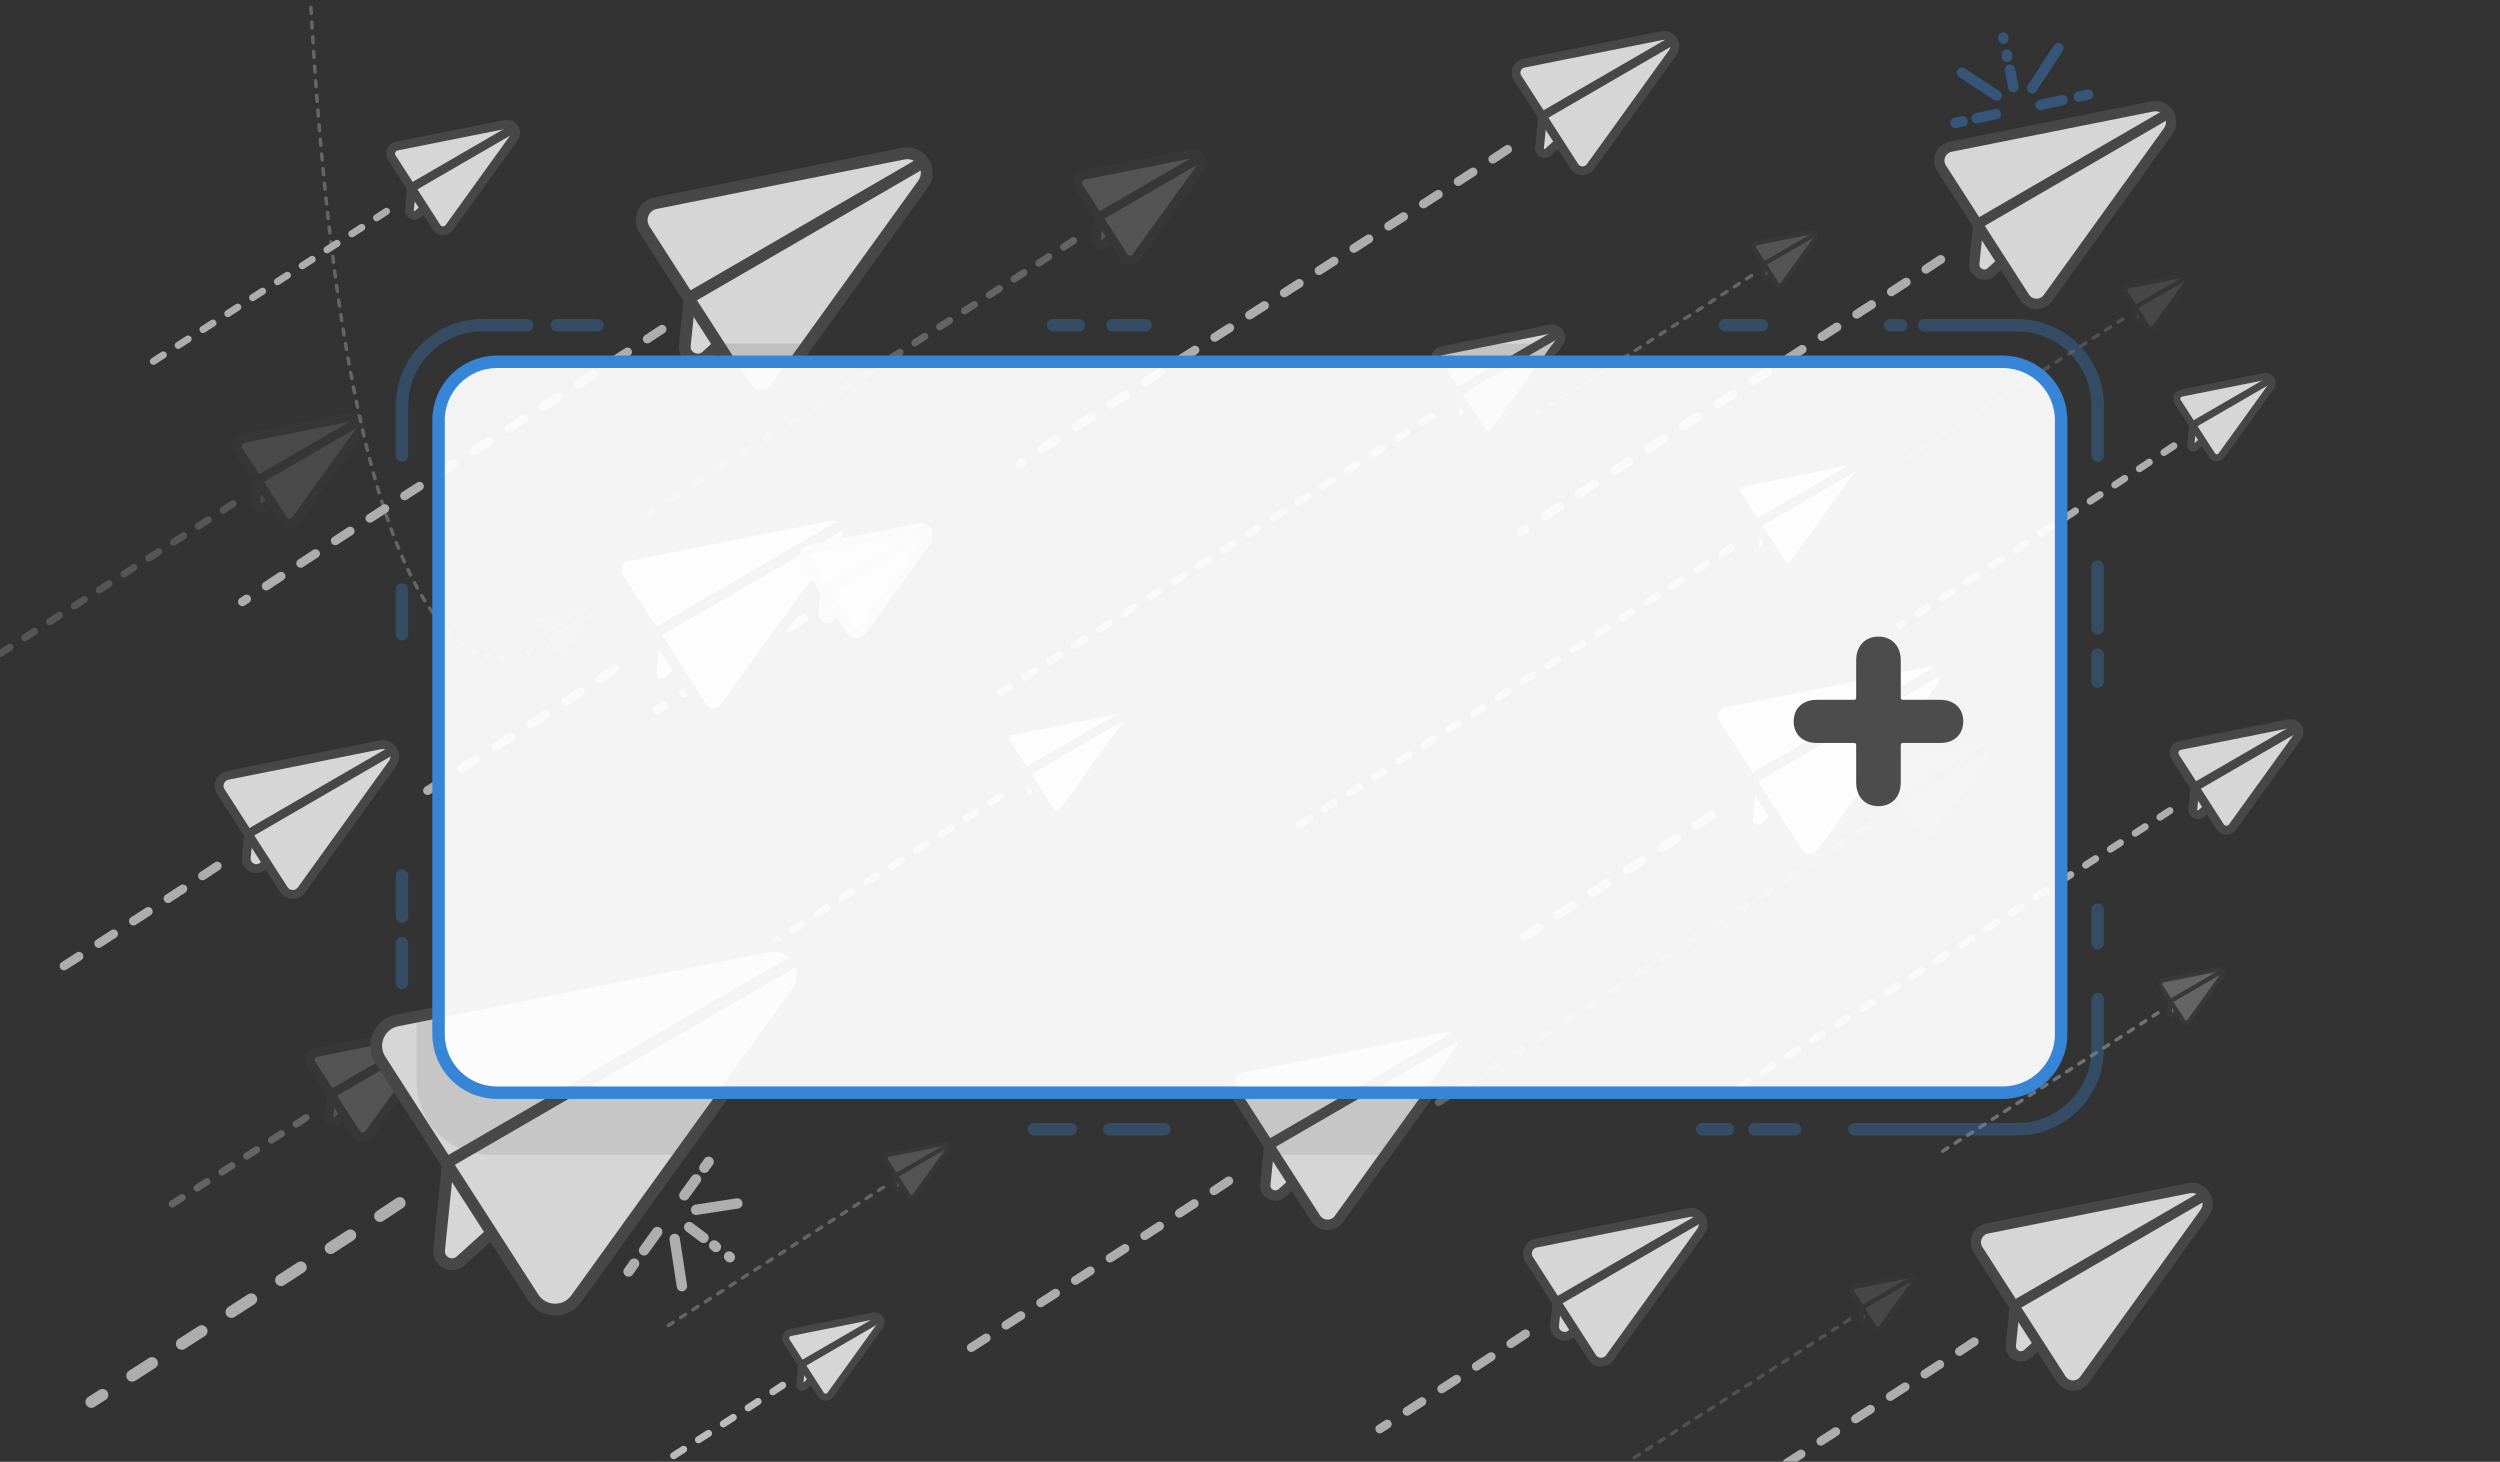 <svg width="301" height="176" viewBox="0 0 301 176" fill="none" xmlns="http://www.w3.org/2000/svg">
    <rect x="0" y="0" width="301" height="176" fill="#333333" stroke="none"/>
    <!-- <animateTransform attributeType="xml" attributeName="transform" type="translate" values="0,0; 5,0; 0,0;" dur="2s" repeatCount="indefinite"/> -->

<g clip-path="url(#clip0_948_13595)">
<g opacity="0.8">
<path opacity="0.4" d="M36.851 134.567C35.894 135.216 28.291 140.109 18.989 146.08" stroke="#CCCCCC" stroke-width="0.853" stroke-linecap="round" stroke-dasharray="1.42 2.13"/>
<g opacity="0.2">
<path d="M39.611 134.374L39.899 131.569L51.983 124.647L40.653 134.901C40.228 135.286 39.553 134.944 39.611 134.374Z" fill="white" stroke="#4C4C4C" stroke-width="1.066" stroke-linejoin="round"/>
<path d="M52.206 125.709C52.752 124.951 52.086 123.916 51.171 124.099L38.083 126.714C37.452 126.84 37.145 127.562 37.494 128.103L42.892 136.495C43.24 137.036 44.025 137.057 44.401 136.535L52.206 125.709Z" fill="white" stroke="#4C4C4C" stroke-width="1.066"/>
<path d="M39.923 131.681L52.095 124.622" stroke="#4C4C4C" stroke-width="1.066"/>
</g>
<path opacity="0.4" d="M225.17 99.367C222.857 100.939 181.637 127.347 171.6 133.76" stroke="#CCCCCC" stroke-width="0.853" stroke-linecap="round" stroke-dasharray="1.42 2.13"/>
<g opacity="0.2">
<path d="M227.931 99.174L228.219 96.369L240.303 89.447L228.973 99.701C228.548 100.086 227.873 99.744 227.931 99.174Z" fill="white" stroke="#4C4C4C" stroke-width="1.066" stroke-linejoin="round"/>
<path d="M240.526 90.509C241.072 89.751 240.406 88.716 239.491 88.899L226.404 91.514C225.772 91.64 225.466 92.362 225.814 92.903L231.212 101.295C231.56 101.836 232.344 101.857 232.721 101.335L240.526 90.509Z" fill="white" stroke="#4C4C4C" stroke-width="1.066"/>
<path d="M228.244 96.48L240.416 89.422" stroke="#4C4C4C" stroke-width="1.066"/>
</g>
<path opacity="0.4" d="M129.25 28.967C126.937 30.538 85.717 56.946 75.68 63.36" stroke="#CCCCCC" stroke-width="0.853" stroke-linecap="round" stroke-dasharray="1.42 2.13"/>
<g opacity="0.2">
<path d="M132.011 28.774L132.299 25.969L144.383 19.046L133.053 29.302C132.628 29.686 131.953 29.344 132.011 28.774Z" fill="white" stroke="#4C4C4C" stroke-width="1.066" stroke-linejoin="round"/>
<path d="M144.606 20.108C145.152 19.351 144.486 18.317 143.571 18.499L130.484 21.113C129.852 21.239 129.546 21.962 129.894 22.503L135.292 30.895C135.64 31.436 136.425 31.457 136.801 30.935L144.606 20.108Z" fill="white" stroke="#4C4C4C" stroke-width="1.066"/>
<path d="M132.324 26.081L144.496 19.023" stroke="#4C4C4C" stroke-width="1.066"/>
</g>
<g opacity="0.7">
<path opacity="0.4" d="M28.051 60.647C25.737 62.218 -15.483 88.626 -25.52 95.04" stroke="#CCCCCC" stroke-width="0.853" stroke-linecap="round" stroke-dasharray="1.42 2.13"/>
<g opacity="0.2">
<path d="M30.811 60.454L31.099 57.648L43.184 50.726L31.853 60.981C31.428 61.366 30.753 61.024 30.811 60.454Z" fill="white" stroke="#4C4C4C" stroke-width="1.066" stroke-linejoin="round"/>
<path d="M43.406 51.788C43.952 51.031 43.287 49.996 42.371 50.179L29.283 52.793C28.652 52.919 28.345 53.642 28.694 54.183L34.092 62.575C34.441 63.116 35.225 63.137 35.602 62.614L43.406 51.788Z" fill="white" stroke="#4C4C4C" stroke-width="1.066"/>
<path d="M31.123 57.76L43.295 50.702" stroke="#4C4C4C" stroke-width="1.066"/>
</g>
</g>
<path opacity="0.4" d="M106.368 142.953C105.214 143.737 84.66 156.905 79.656 160.103" stroke="#CCCCCC" stroke-width="0.425" stroke-linecap="round" stroke-dasharray="0.71 1.06"/>
<g opacity="0.2">
<path d="M107.743 142.857L107.886 141.458L113.913 138.007L108.263 143.121C108.051 143.312 107.714 143.142 107.743 142.857Z" fill="white" stroke="#4C4C4C" stroke-width="0.531" stroke-linejoin="round"/>
<path d="M114.024 138.537C114.296 138.159 113.964 137.643 113.507 137.734L106.982 139.037C106.667 139.101 106.514 139.461 106.688 139.731L109.379 143.915C109.553 144.184 109.944 144.195 110.132 143.935L114.024 138.537Z" fill="white" stroke="#4C4C4C" stroke-width="0.531"/>
<path d="M107.899 141.515L113.969 137.995" stroke="#4C4C4C" stroke-width="0.531"/>
</g>
<g opacity="0.6">
<path opacity="0.4" d="M222.698 158.85C221.544 159.635 200.991 172.802 195.986 176" stroke="#CCCCCC" stroke-width="0.425" stroke-linecap="round" stroke-dasharray="0.71 1.06"/>
<g opacity="0.2">
<path d="M224.074 158.755L224.217 157.355L230.244 153.904L224.594 159.018C224.382 159.21 224.045 159.039 224.074 158.755Z" fill="white" stroke="#4C4C4C" stroke-width="0.531" stroke-linejoin="round"/>
<path d="M230.355 154.434C230.627 154.055 230.295 153.54 229.838 153.631L223.312 154.934C222.998 154.998 222.845 155.358 223.019 155.628L225.71 159.811C225.884 160.082 226.275 160.092 226.464 159.832L230.355 154.434Z" fill="white" stroke="#4C4C4C" stroke-width="0.531"/>
<path d="M224.23 157.412L230.299 153.892" stroke="#4C4C4C" stroke-width="0.531"/>
</g>
</g>
<path opacity="0.5" d="M259.829 121.948C258.675 122.731 238.122 135.899 233.117 139.097" stroke="#CCCCCC" stroke-width="0.425" stroke-linecap="round" stroke-dasharray="0.71 1.06"/>
<g opacity="0.3">
<path d="M261.205 121.852L261.348 120.453L267.374 117.001L261.724 122.115C261.513 122.307 261.176 122.136 261.205 121.852Z" fill="white" stroke="#4C4C4C" stroke-width="0.531" stroke-linejoin="round"/>
<path d="M267.485 117.531C267.757 117.153 267.425 116.637 266.969 116.728L260.443 118.032C260.128 118.095 259.975 118.455 260.149 118.725L262.841 122.909C263.015 123.179 263.406 123.189 263.593 122.929L267.485 117.531Z" fill="white" stroke="#4C4C4C" stroke-width="0.531"/>
<path d="M261.36 120.509L267.43 116.989" stroke="#4C4C4C" stroke-width="0.531"/>
</g>
<g opacity="0.6">
<path opacity="0.4" d="M255.599 38.405C254.445 39.188 233.892 52.356 228.888 55.554" stroke="#CCCCCC" stroke-width="0.425" stroke-linecap="round" stroke-dasharray="0.71 1.06"/>
<g opacity="0.2">
<path d="M256.975 38.309L257.119 36.91L263.144 33.458L257.495 38.572C257.283 38.764 256.946 38.593 256.975 38.309Z" fill="white" stroke="#4C4C4C" stroke-width="0.531" stroke-linejoin="round"/>
<path d="M263.255 33.988C263.528 33.61 263.196 33.094 262.739 33.185L256.213 34.489C255.898 34.552 255.746 34.912 255.919 35.182L258.611 39.366C258.785 39.636 259.176 39.647 259.364 39.386L263.255 33.988Z" fill="white" stroke="#4C4C4C" stroke-width="0.531"/>
<path d="M257.131 36.966L263.201 33.446" stroke="#4C4C4C" stroke-width="0.531"/>
</g>
</g>
<path opacity="0.4" d="M210.89 33.182C209.737 33.966 189.183 47.133 184.179 50.331" stroke="#CCCCCC" stroke-width="0.425" stroke-linecap="round" stroke-dasharray="0.71 1.06"/>
<g opacity="0.2">
<path d="M212.266 33.086L212.41 31.687L218.435 28.235L212.785 33.349C212.573 33.541 212.237 33.37 212.266 33.086Z" fill="white" stroke="#4C4C4C" stroke-width="0.531" stroke-linejoin="round"/>
<path d="M218.546 28.765C218.819 28.387 218.487 27.872 218.03 27.963L211.504 29.266C211.189 29.329 211.037 29.689 211.21 29.959L213.902 34.143C214.075 34.413 214.467 34.424 214.654 34.163L218.546 28.765Z" fill="white" stroke="#4C4C4C" stroke-width="0.531"/>
<path d="M212.422 31.743L218.491 28.224" stroke="#4C4C4C" stroke-width="0.531"/>
</g>
<path opacity="0.4" d="M64.1 78.119C62.946 78.903 42.393 92.07 37.389 95.26/87" stroke="#CCCCCC" stroke-width="0.425" stroke-linecap="round" stroke-dasharray="0.71 1.06">
            <animate attributeName="stroke-dasharray" 
                    from="0, 100" 
                    to="1.42, 2.13" 
                     dur="2s" 
                     repeatCount="indefinite" />
        </path>
<g opacity="0.2">
<path d="M65.476 78.023L65.62 76.624L71.645 73.173L65.996 78.286C65.784 78.478 65.447 78.307 65.476 78.023Z" fill="white" stroke="#4C4C4C" stroke-width="0.531" stroke-linejoin="round"/>
<path d="M71.756 73.702C72.029 73.324 71.697 72.809 71.24 72.9L64.714 74.203C64.399 74.266 64.247 74.626 64.42 74.896L67.112 79.081C67.286 79.35 67.677 79.361 67.865 79.1L71.756 73.702Z" fill="white" stroke="#4C4C4C" stroke-width="0.531"/>
<path d="M65.632 76.68L71.701 73.16" stroke="#4C4C4C" stroke-width="0.531"/>
</g>
<path d="M26.155 104.278C22.683 106.636 13.429 112.618 7.04 116.731" stroke="#CCCCCC" stroke-width="1.066" stroke-linecap="round" stroke-dasharray="2.13 2.84">
            <animate attributeName="stroke-dasharray" 
                    from="0, 100" 
                    to="1.42, 2.13" 
                     dur="2s" 
                     repeatCount="indefinite" />
        </path>
<path d="M183.676 160.598C180.479 162.77 172.381 168.012 166.13 172.04" stroke="#CCCCCC" stroke-width="1.066" stroke-linecap="round" stroke-dasharray="2.13 2.84">
            <animate attributeName="stroke-dasharray" 
                    from="0, 100" 
                    to="1.42, 2.13" 
                     dur="2s" 
                     repeatCount="indefinite" />
        </path>
<path d="M48.124 144.844C44.872 147.052 25.977 159.195 11.001 168.797" stroke="#CCCCCC" stroke-width="1.421" stroke-linecap="round" stroke-dasharray="2.84 4.26">
            <animate attributeName="stroke-dasharray" 
                    from="0, 100" 
                    to="1.42, 2.13" 
                     dur="2s" 
                     repeatCount="indefinite" />
        </path>
<path d="M233.66 31.24C228.14 34.989 195.369 55.852 183.147 64.05" stroke="#CCCCCC" stroke-width="1.066" stroke-linecap="round" stroke-dasharray="2.13 2.84"/>
<path d="M237.698 161.545C234.956 163.407 225.49 169.491 215.16 176.15" stroke="#CCCCCC" stroke-width="1.066" stroke-linecap="round" stroke-dasharray="2.13 2.84">
            <animate attributeName="stroke-dasharray" 
                    from="0, 100" 
                    to="1.42, 2.13" 
                     dur="2s" 
                     repeatCount="indefinite" />
        </path>
<path d="M206.018 98.185C203.276 100.047 193.811 106.131 183.48 112.79" stroke="#CCCCCC" stroke-width="1.066" stroke-linecap="round" stroke-dasharray="2.13 2.84"/>
<path d="M74.018 80.585C71.276 82.448 61.811 88.531 51.48 95.189" stroke="#CCCCCC" stroke-width="1.066" stroke-linecap="round" stroke-dasharray="2.13 2.84">
            <animate attributeName="stroke-dasharray" 
                    from="0, 100" 
                    to="1.42, 2.13" 
                     dur="2s" 
                     repeatCount="indefinite" />
        </path>
<path d="M147.938 142.185C144.307 144.651 128.888 154.52 115.28 163.32" stroke="#CCCCCC" stroke-width="1.066" stroke-linecap="round" stroke-dasharray="2.13 2.84">
            <animate attributeName="stroke-dasharray" 
                    from="0, 100" 
                    to="1.42, 2.13" 
                     dur="2s" 
                     repeatCount="indefinite" />
        </path>
<path d="M79.706 39.642C74.186 43.391 41.414 64.254 29.193 72.451" stroke="#CCCCCC" stroke-width="1.066" stroke-linecap="round" stroke-dasharray="2.13 2.84"/>
<path d="M181.511 17.989C175.99 21.738 135.064 47.6 122.843 55.798" stroke="#CCCCCC" stroke-width="1.066" stroke-linecap="round" stroke-dasharray="2.13 2.84">
            <animate attributeName="stroke-dasharray" 
                    from="0, 100" 
                    to="1.42, 2.13" 
                     dur="2s" 
                     repeatCount="indefinite" />
        </path>
<path d="M96.77 74.455C94.456 76.026 89.132 79.04 79.096 85.454" stroke="#DDDDDC" stroke-width="1.066" stroke-linecap="round" stroke-dasharray="2.13 2.84"/>
<path d="M94.235 166.787C91.921 168.36 83.384 173.818 73.347 180.231" stroke="#DDDDDC" stroke-width="0.853" stroke-linecap="round" stroke-dasharray="1.42 2.13"/>
<path d="M261.727 53.685C259.412 55.256 238.837 68.826 228.801 75.24" stroke="#CCCCCC" stroke-width="0.853" stroke-linecap="round" stroke-dasharray="1.42 2.13">
            <animate attributeName="stroke-dasharray" 
                    from="0, 100" 
                    to="1.42, 2.13" 
                     dur="2s" 
                     repeatCount="indefinite" />
        </path>
<path d="M261.25 97.607C258.937 99.179 217.717 125.587 207.68 132" stroke="#CCCCCC" stroke-width="0.853" stroke-linecap="round" stroke-dasharray="1.42 2.13"/>
<path d="M208.451 65.927C206.137 67.498 164.917 93.906 154.881 100.32" stroke="#CCCCCC" stroke-width="0.853" stroke-linecap="round" stroke-dasharray="1.42 2.13"/>
<path d="M120.451 95.847C118.137 97.419 76.917 123.827 66.881 130.24" stroke="#CCCCCC" stroke-width="0.853" stroke-linecap="round" stroke-dasharray="1.42 2.13"/>
<path d="M172.371 50.087C170.057 51.658 128.837 78.066 118.801 84.48" stroke="#CCCCCC" stroke-width="0.853" stroke-linecap="round" stroke-dasharray="1.42 2.13"/>
<path d="M46.531 25.447C45.196 26.353 30.928 35.516 17.16 44.342" 
              stroke="#CCCCCC" 
              stroke-width="0.853" 
              stroke-linecap="round" 
              stroke-dasharray="1.42 2.13">
            <animate attributeName="stroke-dasharray" 
                    from="0, 100" 
                    to="1.42, 2.13" 
                     dur="2s" 
                     repeatCount="indefinite" />
        </path>
        <path d="M49.291 25.254L49.578 22.449L61.663 15.527L50.332 25.782C49.907 26.166 49.232 25.824 49.291 25.254Z" fill="white" stroke="#4C4C4C" stroke-width="1.066" stroke-linejoin="round"/>
<path d="M61.885 16.588C62.431 15.831 61.766 14.797 60.85 14.98L47.763 17.593C47.131 17.72 46.825 18.442 47.173 18.984L52.572 27.375C52.92 27.916 53.704 27.937 54.081 27.415L61.885 16.588Z" fill="white" stroke="#4C4C4C" stroke-width="1.066"><animate attributeName="opacity" 
                     values="1; 0; 1" 
                     dur="2s" 
                     repeatCount="indefinite" />
        </path>
<path d="M49.603 22.561L61.776 15.502" stroke="#4C4C4C" stroke-width="1.066"/>
<path d="M237.703 31.721L238.221 26.671L260.634 13.832L239.734 32.749C238.906 33.498 237.589 32.832 237.703 31.721Z" fill="white" stroke="#4C4C4C" stroke-width="1.243" stroke-linejoin="round"/>
<path d="M261.045 15.802C262.058 14.397 260.825 12.479 259.126 12.818L234.853 17.666C233.682 17.9 233.113 19.239 233.76 20.244L243.772 35.807C244.418 36.811 245.872 36.85 246.571 35.881L261.045 15.802Z" fill="white" stroke="#4C4C4C" stroke-width="1.243"><animate attributeName="opacity" 
                     values="1; 0; 1" 
                     dur="2s" 
                     repeatCount="indefinite" />
        </path>
<path d="M238.265 26.878L260.84 13.788" stroke="#4C4C4C" stroke-width="1.243"/>
<path d="M242.103 161.961L242.621 156.911L265.034 144.073L244.134 162.989C243.306 163.738 241.989 163.072 242.103 161.961Z" fill="white" stroke="#4C4C4C" stroke-width="1.243" stroke-linejoin="round"/>
<path d="M265.445 146.042C266.458 144.637 265.224 142.718 263.526 143.058L239.253 147.906C238.081 148.14 237.513 149.479 238.16 150.484L248.172 166.047C248.817 167.051 250.272 167.09 250.971 166.121L265.445 146.042Z" fill="white" stroke="#4C4C4C" stroke-width="1.243"><animate attributeName="opacity" 
                     values="1; 0; 1" 
                     dur="2s" 
                     repeatCount="indefinite" />
        </path>
<path d="M242.665 157.119L265.24 144.028" stroke="#4C4C4C" stroke-width="1.243"/>
<path d="M210.423 98.601L210.94 93.551L233.353 80.712L212.453 99.629C211.625 100.378 210.309 99.712 210.423 98.601Z" fill="white" stroke="#4C4C4C" stroke-width="1.243" stroke-linejoin="round"/>
<path d="M233.765 82.682C234.778 81.277 233.545 79.359 231.846 79.698L207.573 84.546C206.402 84.78 205.833 86.12 206.48 87.124L216.492 102.687C217.138 103.691 218.592 103.73 219.291 102.761L233.765 82.682Z" fill="white" stroke="#4C4C4C" stroke-width="1.243"/>
<path d="M210.985 93.759L233.561 80.668" stroke="#4C4C4C" stroke-width="1.243"/>
<path d="M78.423 81.001L78.941 75.951L101.354 63.112L80.453 82.029C79.625 82.778 78.309 82.112 78.423 81.001Z" fill="white" stroke="#4C4C4C" stroke-width="1.243" stroke-linejoin="round"/>
<path d="M101.765 65.082C102.778 63.677 101.545 61.759 99.846 62.098L75.573 66.946C74.402 67.18 73.834 68.52 74.48 69.524L84.492 85.087C85.138 86.091 86.593 86.13 87.291 85.161L101.765 65.082Z" fill="white" stroke="#4C4C4C" stroke-width="1.243"><animate attributeName="opacity" 
                     values="1; 0; 1" 
                     dur="2s" 
                     repeatCount="indefinite" />
        </path>
<path d="M78.985 76.158L101.56 63.068" stroke="#4C4C4C" stroke-width="1.243"/>
<path d="M152.344 142.601L152.862 137.551L175.274 124.713L154.374 143.629C153.546 144.378 152.23 143.712 152.344 142.601Z" fill="white" stroke="#4C4C4C" stroke-width="1.243" stroke-linejoin="round"/>
<path d="M175.687 126.682C176.699 125.277 175.465 123.358 173.767 123.698L149.494 128.546C148.322 128.78 147.755 130.119 148.401 131.124L158.412 146.687C159.058 147.691 160.514 147.73 161.212 146.761L175.687 126.682Z" fill="white" stroke="#4C4C4C" stroke-width="1.243"><animate attributeName="opacity" 
                     values="1; 0; 1" 
                     dur="2s" 
                     repeatCount="indefinite" />
        </path>
<path d="M152.906 137.759L175.482 124.668" stroke="#4C4C4C" stroke-width="1.243"/>
<path d="M29.651 103.236L29.965 100.175L46.948 90.447L31.681 104.264C30.854 105.014 29.538 104.348 29.651 103.236Z" fill="white" stroke="#4C4C4C" stroke-width="1.066" stroke-linejoin="round"/>
<path d="M47.26 91.939C48.028 90.875 47.093 89.421 45.806 89.678L27.413 93.351C26.526 93.529 26.095 94.544 26.585 95.305L34.171 107.098C34.661 107.859 35.763 107.888 36.292 107.154L47.26 91.939Z" fill="white" stroke="#4C4C4C" stroke-width="1.066"/>
<path d="M29.999 100.332L47.105 90.413" stroke="#4C4C4C" stroke-width="1.066"/>
<path d="M187.172 159.556L187.485 156.495L204.468 146.767L189.202 160.584C188.374 161.334 187.058 160.668 187.172 159.556Z" fill="white" stroke="#4C4C4C" stroke-width="1.066" stroke-linejoin="round"/>
<path d="M204.781 148.259C205.548 147.195 204.613 145.741 203.326 145.998L184.933 149.671C184.046 149.849 183.616 150.864 184.105 151.625L191.692 163.418C192.181 164.179 193.284 164.208 193.813 163.474L204.781 148.259Z" fill="white" stroke="#4C4C4C" stroke-width="1.066"><animate attributeName="opacity" 
                     values="1; 0; 1" 
                     dur="2s" 
                     repeatCount="indefinite" />
        </path>
<path d="M187.52 156.652L204.625 146.733" stroke="#4C4C4C" stroke-width="1.066"/>
<path d="M185.352 17.781L185.762 13.779L201.112 4.987L186.394 18.308C185.969 18.692 185.294 18.351 185.352 17.781Z" fill="white" stroke="#4C4C4C" stroke-width="1.066" stroke-linejoin="round"/>
<path d="M201.395 6.336C202.088 5.374 201.242 4.06 200.08 4.292L183.457 7.612C182.654 7.772 182.265 8.69 182.708 9.378L189.564 20.036C190.007 20.724 191.004 20.75 191.481 20.087L201.395 6.336Z" fill="white" stroke="#4C4C4C" stroke-width="1.066"><animate attributeName="opacity" 
                     values="1; 0; 1" 
                     dur="2s" 
                     repeatCount="indefinite" />
        </path>
<path d="M185.793 13.921L201.254 4.956" stroke="#4C4C4C" stroke-width="1.066"/>
<path d="M52.866 150.487L54 139.435L95.238 115.812L55.47 151.805C54.408 152.767 52.72 151.912 52.866 150.487Z" fill="white" stroke="#4C4C4C" stroke-width="1.421" stroke-linejoin="round"/>
<path d="M95.997 119.436C97.86 116.852 95.59 113.322 92.465 113.946L47.803 122.866C45.648 123.296 44.603 125.762 45.792 127.61L64.214 156.245C65.403 158.093 68.079 158.164 69.365 156.381L95.997 119.436Z" fill="white" stroke="#4C4C4C" stroke-width="1.421"><animate attributeName="opacity" 
                     values="1; 0; 1" 
                     dur="2s" 
                     repeatCount="indefinite" />
        </path>
<path d="M54.082 139.817L95.62 115.73" stroke="#4C4C4C" stroke-width="1.421"/>
<path d="M82.454 41.568L83.073 35.529L110.623 19.748L85.058 42.886C83.996 43.848 82.308 42.993 82.454 41.568Z" fill="white" stroke="#4C4C4C" stroke-width="1.421" stroke-linejoin="round"/>
<path d="M111.131 22.169C112.376 20.442 110.859 18.084 108.771 18.501L78.934 24.46C77.495 24.747 76.796 26.395 77.591 27.629L89.897 46.759C90.692 47.994 92.48 48.041 93.339 46.85L111.131 22.169Z" fill="white" stroke="#4C4C4C" stroke-width="1.421"><animate attributeName="opacity" 
                     values="1; 0; 1" 
                     dur="2s" 
                     repeatCount="indefinite" />
        </path>
<path d="M83.129 35.784L110.879 19.693" stroke="#4C4C4C" stroke-width="1.421"/>
<path d="M264.011 97.414L264.299 94.609L276.383 87.686L265.053 97.941C264.628 98.326 263.953 97.984 264.011 97.414Z" fill="white" stroke="#4C4C4C" stroke-width="1.066" stroke-linejoin="round"/>
<path d="M276.606 88.749C277.152 87.991 276.486 86.957 275.571 87.139L262.484 89.754C261.852 89.879 261.546 90.602 261.894 91.143L267.292 99.535C267.64 100.076 268.425 100.097 268.801 99.575L276.606 88.749Z" fill="white" stroke="#4C4C4C" stroke-width="1.066"><animate attributeName="opacity" 
                     values="1; 0; 1" 
                     dur="2s" 
                     repeatCount="indefinite" />
        </path>
<path d="M264.323 94.721L276.496 87.662" stroke="#4C4C4C" stroke-width="1.066"/>
<path d="M211.211 65.734L211.498 62.929L223.582 56.007L212.252 66.262C211.827 66.646 211.152 66.304 211.211 65.734Z" fill="white" stroke="#4C4C4C" stroke-width="1.066" stroke-linejoin="round"/>
<path d="M223.805 57.068C224.352 56.311 223.685 55.277 222.77 55.459L209.683 58.073C209.051 58.2 208.745 58.922 209.093 59.464L214.491 67.855C214.84 68.396 215.624 68.417 216 67.895L223.805 57.068Z" fill="white" stroke="#4C4C4C" stroke-width="1.066"><animate attributeName="opacity" 
                     values="1; 0; 1" 
                     dur="2s" 
                     repeatCount="indefinite" />
        </path>
<path d="M211.523 63.041L223.696 55.982" stroke="#4C4C4C" stroke-width="1.066"/>
<path d="M123.211 95.654L123.498 92.849L135.582 85.927L124.252 96.181C123.827 96.566 123.152 96.224 123.211 95.654Z" fill="white" stroke="#4C4C4C" stroke-width="1.066" stroke-linejoin="round"/>
<path d="M135.805 86.988C136.352 86.231 135.685 85.197 134.77 85.379L121.683 87.993C121.051 88.12 120.745 88.842 121.093 89.383L126.491 97.775C126.84 98.316 127.624 98.337 128 97.814L135.805 86.988Z" fill="white" stroke="#4C4C4C" stroke-width="1.066"><animate attributeName="opacity" 
                     values="1; 0; 1" 
                     dur="2s" 
                     repeatCount="indefinite" />
        </path>
<path d="M123.523 92.96L135.696 85.903" stroke="#4C4C4C" stroke-width="1.066"/>
<path d="M175.131 49.894L175.419 47.089L187.503 40.166L176.173 50.422C175.748 50.806 175.073 50.464 175.131 49.894Z" fill="white" stroke="#4C4C4C" stroke-width="1.066" stroke-linejoin="round"/>
<path d="M187.726 41.228C188.273 40.471 187.606 39.437 186.691 39.62L173.604 42.233C172.972 42.359 172.666 43.082 173.014 43.624L178.412 52.015C178.761 52.556 179.545 52.577 179.921 52.055L187.726 41.228Z" fill="white" stroke="#4C4C4C" stroke-width="1.066"><animate attributeName="opacity" 
                     values="1; 0; 1" 
                     dur="2s" 
                     repeatCount="indefinite" />
        </path>
<path d="M175.443 47.201L187.616 40.142" stroke="#4C4C4C" stroke-width="1.066"/>
<path d="M99.048 73.778L99.336 70.973L111.42 64.051L100.09 74.306C99.665 74.69 98.99 74.349 99.048 73.778Z" fill="white" stroke="#DDDDDD" stroke-width="1.066" stroke-linejoin="round"/>
<path d="M111.643 65.113C112.19 64.355 111.523 63.321 110.608 63.504L97.521 66.118C96.889 66.244 96.583 66.966 96.931 67.508L102.329 75.899C102.678 76.441 103.462 76.461 103.838 75.939L111.643 65.113Z" fill="white" stroke="#DDDDDD" stroke-width="1.066"><animate attributeName="opacity" 
                     values="1; 0; 1" 
                     dur="2s" 
                     repeatCount="indefinite" />
        </path>
<path d="M99.36 71.085L111.533 64.027" stroke="#DDDDDD" stroke-width="1.066"/>
<path d="M96.278 166.709L96.541 164.141L105.766 158.858L96.798 166.973C96.586 167.166 96.248 166.994 96.278 166.709Z" fill="white" stroke="#4C4C4C" stroke-width="0.853" stroke-linejoin="round"/>
<path d="M105.934 159.668C106.351 159.09 105.842 158.3 105.143 158.44L95.154 160.435C94.672 160.531 94.438 161.083 94.704 161.497L98.824 167.901C99.091 168.315 99.689 168.331 99.977 167.932L105.934 159.668Z" fill="white" stroke="#4C4C4C" stroke-width="0.853"><animate attributeName="opacity" 
                     values="1; 0; 1" 
                     dur="2s" 
                     repeatCount="indefinite" />
        </path>
<path d="M96.559 164.226L105.85 158.839" stroke="#4C4C4C" stroke-width="0.853"/>
<path d="M263.769 53.606L264.032 51.038L273.257 45.754L264.29 53.87C264.078 54.062 263.74 53.891 263.769 53.606Z" fill="white" stroke="#4C4C4C" stroke-width="0.853" stroke-linejoin="round"/>
<path d="M273.426 46.565C273.843 45.987 273.335 45.197 272.636 45.337L262.646 47.332C262.164 47.428 261.93 47.98 262.197 48.393L266.317 54.798C266.583 55.212 267.182 55.227 267.469 54.829L273.426 46.565Z" fill="white" stroke="#4C4C4C" stroke-width="0.853"><animate attributeName="opacity" 
                     values="1; 0; 1" 
                     dur="2s" 
                     repeatCount="indefinite" />
        </path>
<path d="M264.051 51.123L273.342 45.736" stroke="#4C4C4C" stroke-width="0.853"/>
</g>
<path opacity="0.14" fill-rule="evenodd" clip-rule="evenodd" d="M187.631 41.36H177.977L173.604 42.233C172.972 42.359 172.666 43.082 173.014 43.624L178.412 52.015C178.761 52.556 179.546 52.577 179.921 52.055L187.631 41.36Z" fill="#4C4C4C"/>
<path opacity="0.16" fill-rule="evenodd" clip-rule="evenodd" d="M97.296 41.36H86.424L89.897 46.759C90.692 47.994 92.48 48.041 93.339 46.85L97.296 41.36Z" fill="#4C4C4C"/>
<path opacity="0.12" fill-rule="evenodd" clip-rule="evenodd" d="M71.24 72.9C71.697 72.809 72.029 73.324 71.756 73.702L67.865 79.1C67.677 79.361 67.286 79.35 67.112 79.08L64.42 74.896C64.247 74.626 64.399 74.266 64.714 74.203L71.24 72.9Z" fill="#4C4C4C"/>
<path opacity="0.12" fill-rule="evenodd" clip-rule="evenodd" d="M239.491 88.899C240.406 88.716 241.072 89.751 240.526 90.509L232.721 101.335C232.345 101.857 231.56 101.836 231.212 101.295L225.814 92.903C225.466 92.362 225.772 91.64 226.404 91.514L239.491 88.899Z" fill="#4C4C4C"/>
<path opacity="0.1" fill-rule="evenodd" clip-rule="evenodd" d="M113.661 139.04H106.971C106.974 139.039 106.978 139.038 106.982 139.037L113.508 137.734C113.964 137.643 114.296 138.159 114.024 138.537L113.661 139.04Z" fill="#4C4C4C"/>
<path opacity="0.12" fill-rule="evenodd" clip-rule="evenodd" d="M166.777 139.04H153.493L148.4 131.124C147.753 130.119 148.322 128.779 149.493 128.546L173.766 123.698C175.465 123.358 176.698 125.277 175.685 126.682L166.777 139.04Z" fill="#4C4C4C"/>
<path opacity="0.12" fill-rule="evenodd" clip-rule="evenodd" d="M81.864 139.04H58.96C54.1 139.04 50.16 135.1 50.16 130.24V122.395L92.463 113.946C95.588 113.322 97.86 116.852 95.996 119.436L81.864 139.04Z" fill="#4C4C4C"/>
<path d="M241.121 43.56H59.841C55.953 43.56 52.801 46.712 52.801 50.6V124.52C52.801 128.408 55.953 131.56 59.841 131.56H241.121C245.009 131.56 248.161 128.408 248.161 124.52V50.6C248.161 46.712 245.009 43.56 241.121 43.56Z" fill="white" fill-opacity="0.94" stroke="#3785D7" stroke-width="1.5"/>
<path opacity="0.3" d="M252.56 54.845V48.84C252.56 43.494 248.226 39.16 242.88 39.16H231.701M252.56 68.224V75.59V75.655M252.56 78.825V82.06M252.56 109.519V113.552M252.56 120.275V126.28C252.56 131.626 248.226 135.96 242.88 135.96H223.268M216.128 135.96H211.246M208.063 135.96H204.956M140.196 135.96H133.539M128.924 135.96H124.486M48.401 113.552V118.36M48.401 110.35V105.42M48.401 76.356V70.978M48.401 54.845V48.84C48.401 43.494 52.734 39.16 58.081 39.16H63.49M67.041 39.16H71.923M126.782 39.16H129.888M133.944 39.16H137.939M207.688 39.16H212.126M227.568 39.16H228.915" stroke="#3785D7" stroke-width="1.5" stroke-linecap="round"/>
<path d="M218.732 89.452H223.22C223.396 89.452 223.484 89.54 223.484 89.716V94.204C223.484 96.008 224.628 97.064 226.168 97.064C227.708 97.064 228.852 96.008 228.852 94.204V89.716C228.852 89.54 228.94 89.452 229.116 89.452H233.604C235.32 89.452 236.376 88.396 236.376 86.856C236.376 85.316 235.32 84.26 233.604 84.26H229.116C228.94 84.26 228.852 84.172 228.852 83.996V79.508C228.852 77.704 227.708 76.648 226.168 76.648C224.628 76.648 223.484 77.704 223.484 79.508V83.996C223.484 84.172 223.396 84.26 223.22 84.26H218.732C217.016 84.26 215.96 85.316 215.96 86.856C215.96 88.396 217.016 89.452 218.732 89.452Z" fill="#4C4C4C"/>
<g opacity="0.85">
 <path opacity="0.85" d="M82.105 154.853L81.23 149.17" stroke="#DDDDDD" stroke-width="1.25" stroke-linecap="round" stroke-linejoin="round">
    <animate attributeName="d" dur="1s" repeatCount="indefinite"
      values="M82.105 154.853L81.23 149.17; M81.23 149.17L82.105 154.853" />
  </path>
  <path opacity="0.85" d="M88.774 144.896L83.815 145.659" stroke="#DDDDDD" stroke-width="1.25" stroke-linecap="round" stroke-linejoin="round">
    <animate attributeName="d" dur="1s" repeatCount="indefinite"
      values="M88.774 144.896L83.815 145.659; M83.815 145.659L88.774 144.896" />
  </path>
  <path opacity="0.85" d="M84.704 149.035L82.984 147.741" stroke="#DDDDDD" stroke-width="1.25" stroke-linecap="round" stroke-linejoin="round">
    <animate attributeName="d" dur="1s" repeatCount="indefinite"
      values="M84.704 149.035L82.984 147.741; M82.984 147.741L84.704 149.035" />
  </path>
  <path opacity="0.85" d="M86.195 150.134L85.986 149.954" stroke="#DDDDDD" stroke-width="1.25" stroke-linecap="round" stroke-linejoin="round">
    <animate attributeName="d" dur="1s" repeatCount="indefinite"
      values="M86.195 150.134L85.986 149.954; M85.986 149.954L86.195 150.134" />
  </path>
  <path opacity="0.85" d="M87.878 151.373L87.785 151.284" stroke="#DDDDDD" stroke-width="1.25" stroke-linecap="round" stroke-linejoin="round">
    <animate attributeName="d" dur="1s" repeatCount="indefinite"
      values="M87.878 151.373L87.785 151.284; M87.785 151.284L87.878 151.373" />
  </path>
  <path opacity="0.85" d="M83.789 141.993L82.395 143.919" stroke="#DDDDDD" stroke-width="1.25" stroke-linecap="round" stroke-linejoin="round">
    <animate attributeName="d" dur="1s" repeatCount="indefinite"
      values="M83.789 141.993L82.395 143.919; M82.395 143.919L83.789 141.993" />
  </path>
  <path opacity="0.85" d="M85.317 139.884L84.8 140.6" stroke="#DDDDDD" stroke-width="1.25" stroke-linecap="round" stroke-linejoin="round">
    <animate attributeName="d" dur="1s" repeatCount="indefinite"
      values="M85.317 139.884L84.8 140.6; M84.8 140.6L85.317 139.884" />
  </path>
  <path opacity="0.85" d="M79.128 148.334L77.548 150.537" stroke="#DDDDDD" stroke-width="1.25" stroke-linecap="round" stroke-linejoin="round">
    <animate attributeName="d" dur="1s" repeatCount="indefinite"
      values="M79.128 148.334L77.548 150.537; M77.548 150.537L79.128 148.334" />
  </path>
  <path opacity="0.85" d="M76.352 152.141L75.684 153.094" stroke="#DDDDDD" stroke-width="1.25" stroke-linecap="round" stroke-linejoin="round">
    <animate attributeName="d" dur="1s" repeatCount="indefinite"
      values="M76.352 152.141L75.684 153.094; M75.684 153.094L76.352 152.141" />
  </path>
</g>
<g opacity="0.5">
 <path id="path1" opacity="0.85" d="M247.817 5.794L244.675 10.608" stroke="#3785D7" stroke-width="1.25" stroke-linecap="round" stroke-linejoin="round">
    <animate attributeName="d" dur="1s" repeatCount="indefinite"
      values="M247.817 5.794L244.675 10.608; M244.675 10.608L247.817 5.794" />
  </path>
  <path id="path2" opacity="0.85" d="M236.205 8.752L240.406 11.495" stroke="#3785D7" stroke-width="1.25" stroke-linecap="round" stroke-linejoin="round">
    <animate attributeName="d" dur="1s" repeatCount="indefinite"
      values="M236.205 8.752L240.406 11.495; M240.406 11.495L236.205 8.752" />
  </path>
  <path id="path3" opacity="0.85" d="M241.999 8.389L242.415 10.501" stroke="#3785D7" stroke-width="1.25" stroke-linecap="round" stroke-linejoin="round">
    <animate attributeName="d" dur="1s" repeatCount="indefinite"
      values="M241.999 8.389L242.415 10.501; M242.415 10.501L241.999 8.389" />
  </path>
  <path id="path4" opacity="0.85" d="M241.622 6.575L241.657 6.849" stroke="#3785D7" stroke-width="1.25" stroke-linecap="round" stroke-linejoin="round">
    <animate attributeName="d" dur="1s" repeatCount="indefinite"
      values="M241.622 6.575L241.657 6.849; M241.657 6.849L241.622 6.575" />
  </path>
  <path id="path5" opacity="0.85" d="M241.197 4.529L241.207 4.657" stroke="#3785D7" stroke-width="1.25" stroke-linecap="round" stroke-linejoin="round">
    <animate attributeName="d" dur="1s" repeatCount="indefinite"
      values="M241.197 4.529L241.207 4.657; M241.207 4.657L241.197 4.529" />
  </path>
  <path id="path6" opacity="0.85" d="M237.978 14.242L240.302 13.739" stroke="#3785D7" stroke-width="1.25" stroke-linecap="round" stroke-linejoin="round">
    <animate attributeName="d" dur="1s" repeatCount="indefinite"
      values="M237.978 14.242L240.302 13.739; M240.302 13.739L237.978 14.242" />
  </path>
  <path id="path7" opacity="0.85" d="M235.433 14.792L236.296 14.604" stroke="#3785D7" stroke-width="1.25" stroke-linecap="round" stroke-linejoin="round">
    <animate attributeName="d" dur="1s" repeatCount="indefinite"
      values="M235.433 14.792L236.296 14.604; M236.296 14.604L235.433 14.792" />
  </path>
  <path id="path8" opacity="0.85" d="M245.682 12.633L248.329 12.049" stroke="#3785D7" stroke-width="1.25" stroke-linecap="round" stroke-linejoin="round">
    <animate attributeName="d" dur="1s" repeatCount="indefinite"
      values="M245.682 12.633L248.329 12.049; M248.329 12.049L245.682 12.633" />
  </path>
  <path id="path9" opacity="0.85" d="M250.291 11.653L251.424 11.391" stroke="#3785D7" stroke-width="1.25" stroke-linecap="round" stroke-linejoin="round">
    <animate attributeName="d" dur="1s" repeatCount="indefinite"
      values="M250.291 11.653L251.424 11.391; M251.424 11.391L250.291 11.653" />
  </path>
</g>
</g>
<defs>
<clipPath id="clip0_948_13595">
<rect width="300.96" height="176" fill="white"/>
</clipPath>
</defs>
</svg>
